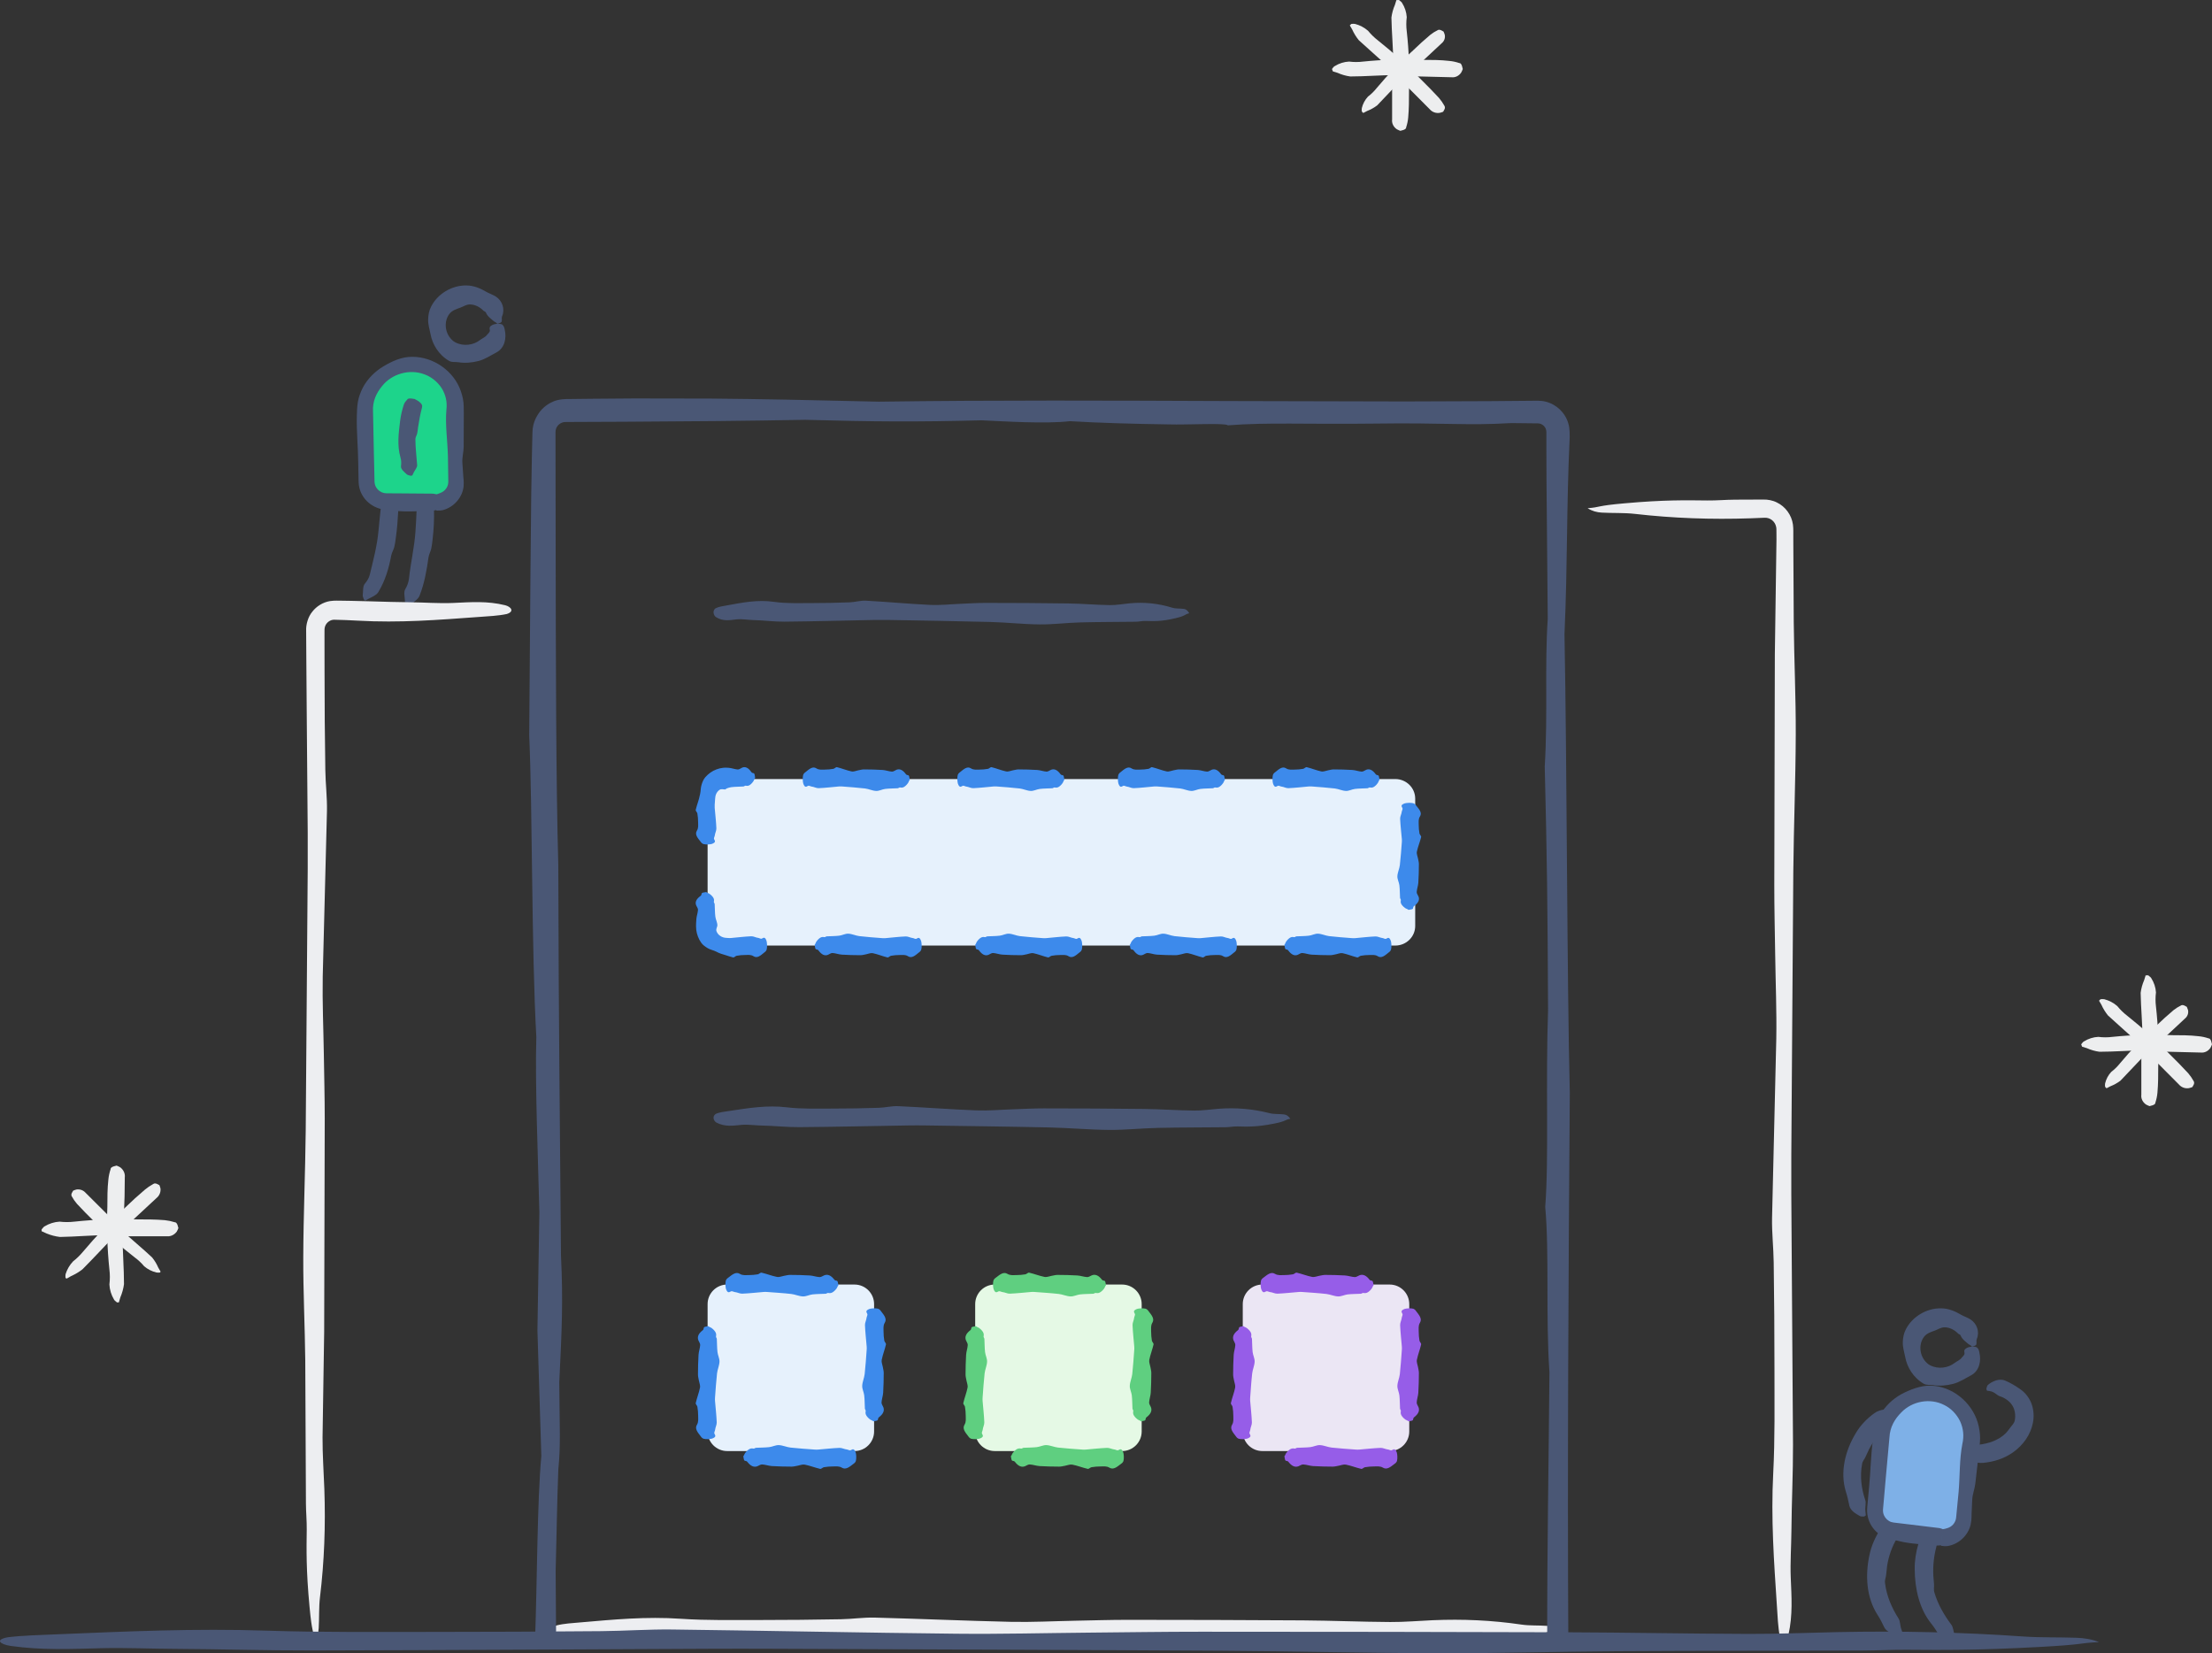 <svg xmlns="http://www.w3.org/2000/svg" width="372" height="278" viewBox="0 0 372 278">
  <rect x="0" y="0" width="372" height="278" fill="#333333" stroke="none"/>
  <g fill="none" fill-rule="evenodd">
    <path fill="#1DD48B" d="M73.667,84 L65.333,84 C63.493,84 62,82.528 62,80.714 L62,68.393 C62,64.31 65.358,61 69.5,61 C73.642,61 77,64.31 77,68.393 L77,80.714 C77,82.528 75.507,84 73.667,84"/>
    <path fill="#4A5775" d="M73.387 85.855L73.387 83.118C73.651 83.073 73.859 82.963 74.065 82.887 74.875 82.584 75.436 81.817 75.391 80.909L75.332 76.759C75.268 74.14 74.856 71.51 75.072 68.904 75.237 67.572 74.953 66.372 74.274 65.265 73.577 64.203 72.524 63.335 71.294 62.918 68.833 62.016 65.885 62.867 64.266 64.909 63.292 66.09 62.623 67.485 62.735 69.24L62.871 75.983 62.95 79.355 62.985 81.025C63.007 81.366 63.094 81.697 63.277 81.981 63.567 82.454 64.06 82.8 64.601 82.91 64.74 82.937 64.868 82.948 65.025 82.953L65.731 82.955 67.144 82.963 72.794 83.007C72.975 83.007 73.156 83.073 73.387 83.118L73.387 85.775C73.071 85.821 72.752 85.908 72.434 85.91 70.383 85.923 68.318 86.131 66.286 85.867L65.07 85.737C64.547 85.706 63.934 85.592 63.414 85.382 62.35 84.967 61.451 84.199 60.906 83.223 60.635 82.737 60.448 82.201 60.365 81.651 60.281 81.038 60.308 80.667 60.291 80.276L60.247 77.89C60.22 75.225 59.942 72.558 60.011 69.894L60.051 68.826C60.073 68.475 60.113 67.989 60.185 67.585 60.333 66.738 60.638 65.929 61.02 65.177 61.823 63.679 63.039 62.476 64.44 61.627 65.887 60.759 67.543 59.981 69.339 60 72.928 59.992 76.338 62.41 77.492 65.749 77.785 66.575 77.969 67.445 77.984 68.319 78.015 69.159 77.991 69.843 77.994 70.613L77.978 75.113C77.974 75.999 77.704 76.888 77.756 77.768L77.887 79.693C77.909 80.372 78.051 80.855 77.959 81.85 77.75 83.634 76.355 85.289 74.454 85.785 74.185 85.852 73.9 85.867 73.387 85.855M82.952 54.576C83.232 54.468 84.041 54.341 84.468 54.576 84.776 54.836 84.833 55.179 84.881 55.442 85.203 56.792 84.915 58.49 83.496 59.257 82.471 59.785 81.576 60.415 80.477 60.702 79.368 60.985 78.206 61.095 77.044 60.906 76.569 60.834 75.983 60.952 75.539 60.692 73.756 59.662 72.707 57.883 72.395 56.152 72.241 55.349 71.97 54.543 72.003 53.684 72.022 52.972 72.155 52.237 72.488 51.581 73.563 49.425 75.986 47.949 78.46 48.001 79.692 48.008 80.846 48.513 81.826 49.096 82.311 49.371 82.889 49.548 83.401 49.875 84.462 50.574 84.956 51.95 84.449 53.151 84.308 53.48 84.459 53.766 84.365 54.07 84.324 54.203 84.123 54.339 83.626 54.443 83.42 54.154 83.227 54.228 82.705 53.731 81.965 53.133 81.869 52.878 81.699 52.526 81.622 52.385 81.404 52.347 81.3 52.24 80.71 51.634 79.903 51.207 79.054 51.195 78.417 51.172 77.894 51.57 77.409 51.736 76.816 51.956 76.027 52.175 75.57 52.794 74.63 54.024 74.774 55.996 76.027 57.168 76.192 57.338 76.389 57.479 76.602 57.584 77.963 58.281 79.642 58.033 80.717 57.181 81.089 56.9 81.622 56.705 81.931 56.277 82.087 56.072 82.388 55.866 82.381 55.577 82.342 55.174 82.181 54.925 82.952 54.576"/>
    <path fill="#4A5775" d="M61.194 100.806C61.128 100.575 60.987 100.288 61.001 100.137 61.095 99.379 60.976 98.554 61.385 98.117 61.761 97.667 62.073 97.154 62.207 96.563 62.793 94.103 63.428 91.78 63.658 89.182L63.998 85.738C64.045 85.312 64.222 84.884 64.405 84.457 64.476 84.292 64.554 84.118 65.508 84 65.757 84.087 66.03 84.157 66.165 84.232 66.928 84.67 67.022 85.111 66.997 85.557 66.907 87.215 66.793 88.898 66.547 90.595 66.487 91.074 66.414 91.561 66.296 92.033 66.158 92.507 65.886 92.943 65.792 93.418 65.408 95.529 64.766 97.698 63.609 99.589 63.269 100.106 62.59 100.363 62.037 100.659L61.418 101 61.194 100.806zM68.403 101.841C68.306 101.617 68.124 101.347 68.114 101.189 68.082 100.4 67.844 99.579 68.168 99.048 68.486 98.522 68.701 97.93 68.78 97.293 69.067 94.603 69.683 92.064 69.868 89.406 69.939 88.245 70.018 87.088 70.056 85.927 70.068 85.503 70.21 85.066 70.334 84.623 70.383 84.45 70.44 84.271 71.357 84 71.61 84.049 71.885 84.081 72.026 84.141 72.825 84.49 72.975 84.979 72.983 85.461 73.041 87.269 72.949 89.053 72.739 90.814 72.676 91.311 72.628 91.81 72.517 92.298 72.39 92.784 72.141 93.238 72.063 93.727 71.76 95.89 71.379 98.091 70.555 100.178 70.32 100.763 69.684 101.131 69.203 101.542L68.652 102 68.403 101.841zM69.033 80C68.829 79.93 68.528 79.869 68.435 79.783 67.972 79.348 67.368 78.892 67.436 78.387 67.501 77.896 67.496 77.414 67.35 76.931 66.758 74.872 67.043 72.794 67.294 70.739 67.41 69.829 67.624 68.93 67.911 68.042 68.019 67.716 68.259 67.423 68.524 67.14 68.625 67.033 68.735 66.915 69.707 67.087 69.941 67.215 70.202 67.335 70.324 67.424 71.02 67.922 71.046 68.221 70.971 68.518 70.683 69.611 70.469 70.752 70.301 71.903 70.257 72.231 70.238 72.56 70.16 72.883 70.089 73.208 69.856 73.521 69.86 73.853 69.864 75.321 70.052 76.783 70.155 78.212 70.183 78.613 69.767 79.041 69.567 79.47L69.333 79.961 69.033 80z"/>
    <path fill="#EDEEF1" d="M93.857 274.769C93.035 274.507 92.53 273.732 93.641 273.309 94.836 273.006 96.317 272.925 97.436 272.827 103.246 272.326 108.625 271.802 114.502 272.202 118.891 272.503 123.348 272.404 127.776 272.411 132.322 272.417 136.872 272.361 141.416 272.282 143.319 272.249 145.221 271.956 147.11 272.006 154.74 272.204 162.362 272.546 169.994 272.717 173.563 272.796 177.144 272.601 180.721 272.533 183.711 272.477 186.7 272.379 189.69 272.381 199.502 272.389 209.316 272.404 219.129 272.474 224.02 272.51 228.904 272.718 233.794 272.748 236.173 272.765 238.554 272.548 240.935 272.445 245.972 272.226 250.95 272.455 255.889 273.181 257.275 273.385 258.752 273.29 260.178 273.396 260.814 273.443 261.423 273.641 262 274.125 260.275 274.296 260.912 274.532 257.176 274.946 252.094 275.529 249.287 275.455 246.522 275.414 245.329 275.397 244.14 275.541 242.948 275.549 236.364 275.59 229.78 275.577 223.197 275.66 218.426 275.721 213.654 276.02 208.887 275.999 203.037 275.974 197.193 275.658 191.343 275.584 179.267 275.43 167.191 275.354 155.115 275.248 153.439 275.233 151.762 275.232 150.087 275.248 139.448 275.347 128.808 275.486 118.168 275.534 114.473 275.552 110.777 275.303 107.079 275.265 105.178 275.245 103.075 275.051 101.174 275.152 98.647 275.288 96.382 275.513 93.857 274.769M300.773 274.872C300.512 275.953 299.738 276.619 299.315 275.156 299.012 273.584 298.931 271.637 298.835 270.163 298.334 262.519 297.81 255.438 298.211 247.705 298.51 241.929 298.413 236.066 298.419 230.24 298.426 224.255 298.368 218.271 298.289 212.288 298.258 209.787 297.965 207.282 298.013 204.796 298.251 194.756 298.487 184.724 298.725 174.684 298.804 169.989 298.607 165.275 298.54 160.568 298.484 156.635 298.386 152.701 298.39 148.768L298.482 110.027 298.756 90.728 298.751 89.556 298.744 88.968C298.731 88.814 298.73 88.716 298.7 88.592 298.604 88.124 298.337 87.698 297.962 87.426 297.589 87.15 297.142 87.032 296.706 87.062L294.386 87.155C287.838 87.378 281.366 87.147 274.943 86.412 273.142 86.205 271.22 86.302 269.368 86.197 268.543 86.148 267.749 85.946 267 85.457 269.244 85.286 268.413 85.048 273.273 84.63 279.877 84.04 283.529 84.116 287.123 84.157 288.671 84.176 290.218 84.029 291.769 84.02L294.979 84.007 296.584 84.002C297.254 83.98 298.134 84.137 298.82 84.491 300.253 85.171 301.302 86.604 301.525 88.199 301.631 89.111 301.565 89.467 301.586 90.055L301.591 91.68 301.662 104.674C301.721 110.954 302.022 117.231 301.999 123.505 301.974 131.201 301.66 138.893 301.586 146.591L301.25 194.262 301.25 200.879 301.537 242.882C301.553 247.745 301.306 252.609 301.268 257.474 301.246 259.973 301.055 262.741 301.155 265.243 301.289 268.57 301.514 271.55 300.773 274.872"/>
    <path fill="#EDEEEF" d="M11.025,214.903 C10.992,214.694 10.992,214.48 11.025,214.271 C11.27,213.471 11.697,212.733 12.276,212.116 C12.89,211.633 13.449,211.091 13.944,210.496 C16.141,207.878 18.509,205.399 21.033,203.076 C22.1,202.039 23.201,201.034 24.369,200.046 C24.797,199.688 25.261,199.373 25.753,199.106 C25.937,198.993 26.137,198.879 26.804,199.284 C26.881,199.463 26.942,199.647 26.987,199.835 C27.061,200.449 26.811,201.06 26.32,201.455 L21.783,205.668 C21.366,206.073 20.949,206.478 20.516,206.851 C20.082,207.223 19.548,207.515 19.148,207.936 C17.38,209.767 15.662,211.646 13.861,213.445 C13.278,213.898 12.64,214.279 11.959,214.579 L11.225,215 L11.025,214.903 Z"/>
    <path fill="#EDEEEF" d="M26.933,213.976 C26.728,214.008 26.52,214.008 26.316,213.976 C25.547,213.795 24.838,213.435 24.248,212.929 C23.782,212.374 23.25,211.875 22.663,211.444 C20.216,209.558 17.908,207.509 15.758,205.311 C14.79,204.376 13.856,203.407 12.939,202.423 C12.61,202.046 12.325,201.636 12.088,201.197 C11.988,201.036 11.888,200.842 12.305,200.214 C12.482,200.135 12.667,200.069 12.855,200.021 C13.431,199.93 14.011,200.139 14.39,200.568 L18.326,204.489 C18.693,204.861 19.077,205.215 19.427,205.603 C19.778,205.989 20.044,206.457 20.428,206.814 C22.096,208.427 23.914,209.861 25.582,211.444 C26.006,211.965 26.353,212.54 26.616,213.153 L27,213.814 L26.933,213.976 Z"/>
    <path fill="#EDEEEF" d="M7,206.73 C7.164,206.56 7.328,206.296 7.491,206.219 C8.273,205.745 9.133,205.474 10.014,205.425 C10.842,205.521 11.675,205.521 12.504,205.425 C16.017,205.049 19.545,204.924 23.071,205.044 C24.627,205.044 26.167,205.044 27.723,205.176 C28.277,205.233 28.825,205.347 29.361,205.517 C29.574,205.517 29.82,205.65 30,206.503 C29.923,206.713 29.83,206.918 29.722,207.109 C29.31,207.649 28.704,207.937 28.083,207.886 L21.678,207.886 L19.86,207.886 C19.254,207.886 18.664,207.678 18.058,207.697 C15.404,207.697 12.75,207.962 10.08,208 C9.315,207.909 8.561,207.712 7.835,207.413 L7,207.034 L7,206.73 Z"/>
    <path fill="#EDEEEF" d="M19.664 219C19.492 218.83 19.224 218.679 19.166 218.508 18.702 217.728 18.44 216.863 18.399 215.981 18.501 215.151 18.501 214.317 18.399 213.487 18.035 209.987 17.92 206.469 18.054 202.954 18.054 201.411 18.054 199.867 18.227 198.325 18.284 197.75 18.407 197.182 18.591 196.629 18.591 196.409 18.725 196.187 19.607 196 19.822 196.08 20.025 196.176 20.22 196.288 20.778 196.706 21.066 197.342 20.987 197.985 20.987 200.11 20.937 202.242 20.834 204.379L20.834 206.177C20.834 206.771 20.604 207.381 20.623 207.975 20.623 210.623 20.853 213.267 20.853 215.93 20.753 216.692 20.546 217.436 20.24 218.152L19.99 219 19.664 219zM353.253 168.025C353.465 167.992 353.681 167.992 353.894 168.025 354.702 168.236 355.447 168.63 356.069 169.173 356.565 169.782 357.13 170.332 357.756 170.814 360.314 172.844 362.731 175.036 364.991 177.378 366.02 178.379 367.015 179.413 367.993 180.463 368.342 180.868 368.647 181.31 368.904 181.776 369.005 181.956 369.123 182.153 368.701 182.793 368.516 182.869 368.325 182.93 368.128 182.974 367.494 183.082 366.851 182.849 366.442 182.367L362.259 178.166C361.871 177.772 361.449 177.395 361.078 176.968 360.707 176.541 360.421 176.065 359.999 175.688 358.178 174.047 356.307 172.406 354.518 170.765 354.068 170.212 353.695 169.607 353.405 168.96L353 168.271 353.253 168.025z"/>
    <path fill="#EDEEEF" d="M354.024,182.757 C353.992,182.565 353.992,182.367 354.024,182.174 C354.193,181.459 354.547,180.797 355.052,180.248 C355.609,179.824 356.106,179.335 356.536,178.791 C358.414,176.541 360.458,174.426 362.656,172.462 C363.584,171.556 364.545,170.698 365.539,169.856 C365.919,169.553 366.332,169.293 366.772,169.079 C366.939,168.982 367.126,168.901 367.765,169.306 C367.847,169.479 367.915,169.657 367.969,169.84 C368.082,170.376 367.883,170.929 367.445,171.28 L363.535,174.923 C363.162,175.263 362.808,175.619 362.42,175.942 C361.999,176.229 361.594,176.538 361.208,176.865 C359.657,178.484 358.172,180.102 356.604,181.721 C356.091,182.108 355.523,182.424 354.918,182.66 L354.262,183 L354.024,182.757 Z"/>
    <path fill="#EDEEEF" d="M361.269,164 C361.44,164.164 361.705,164.311 361.783,164.475 C362.253,165.215 362.524,166.038 362.577,166.881 C362.478,167.67 362.478,168.465 362.577,169.254 C362.95,172.6 363.075,175.963 362.957,179.321 C362.957,180.795 362.957,182.284 362.823,183.757 C362.774,184.312 362.658,184.861 362.484,185.394 C362.484,185.607 362.349,185.82 361.497,186 C361.286,185.923 361.082,185.83 360.89,185.722 C360.328,185.326 360.036,184.708 360.116,184.085 L360.116,177.979 L360.116,176.26 C360.116,175.688 360.322,175.115 360.303,174.542 C360.303,172.004 360.04,169.484 360,166.946 C360.093,166.218 360.29,165.504 360.589,164.818 L360.836,164.016 L361.269,164 Z"/>
    <path fill="#EDEEEF" d="M350 175.606C350.153 175.435 350.307 175.17 350.475 175.113 351.214 174.654 352.037 174.394 352.881 174.354 353.669 174.455 354.466 174.455 355.256 174.354 358.59 174.013 361.942 173.918 365.29 174.07 366.764 174.07 368.239 174.07 369.712 174.241 370.288 174.292 370.856 174.413 371.407 174.601 371.61 174.601 371.831 174.734 372 175.606 371.927 175.816 371.836 176.019 371.729 176.213 371.347 176.765 370.739 177.059 370.119 176.99L364.034 176.839 362.339 176.839C361.797 176.839 361.203 176.611 360.644 176.63 358.119 176.63 355.559 176.858 353.069 176.858 352.342 176.759 351.629 176.554 350.951 176.251L350.153 176.004 350 175.606zM227.253 4.025C227.465 3.992 227.681 3.992 227.894 4.025 228.702 4.236 229.447 4.63 230.069 5.173 230.565 5.782 231.13 6.332 231.756 6.814 234.314 8.844 236.731 11.036 238.991 13.378 240.02 14.379 241.015 15.413 241.993 16.463 242.342 16.868 242.647 17.31 242.904 17.776 243.005 17.956 243.123 18.153 242.701 18.793 242.516 18.869 242.325 18.93 242.128 18.974 241.494 19.082 240.851 18.849 240.442 18.367L236.259 14.166C235.871 13.772 235.449 13.395 235.078 12.968 234.707 12.541 234.421 12.065 233.999 11.688 232.178 10.047 230.307 8.406 228.518 6.765 228.068 6.212 227.695 5.607 227.405 4.96L227 4.271 227.253 4.025z"/>
    <path fill="#EDEEEF" d="M229.024,18.757 C228.992,18.565 228.992,18.367 229.024,18.174 C229.193,17.459 229.547,16.797 230.052,16.248 C230.609,15.824 231.106,15.335 231.536,14.791 C233.414,12.541 235.458,10.426 237.656,8.462 C238.584,7.556 239.545,6.698 240.539,5.856 C240.919,5.553 241.332,5.293 241.772,5.079 C241.939,4.982 242.126,4.901 242.765,5.306 C242.847,5.479 242.915,5.657 242.969,5.84 C243.082,6.376 242.883,6.929 242.445,7.28 L238.535,10.923 C238.162,11.263 237.808,11.619 237.42,11.942 C236.999,12.229 236.594,12.538 236.208,12.865 C234.657,14.484 233.172,16.102 231.604,17.721 C231.091,18.108 230.523,18.424 229.918,18.66 L229.262,19 L229.024,18.757 Z"/>
    <path fill="#EDEEEF" d="M235.269,0 C235.44,0.164 235.705,0.311 235.783,0.475 C236.253,1.215 236.524,2.038 236.577,2.881 C236.478,3.67 236.478,4.465 236.577,5.254 C236.95,8.6 237.075,11.963 236.957,15.321 C236.957,16.795 236.957,18.284 236.823,19.757 C236.774,20.312 236.658,20.861 236.484,21.394 C236.484,21.607 236.349,21.82 235.497,22 C235.286,21.923 235.082,21.83 234.89,21.722 C234.328,21.326 234.036,20.708 234.116,20.085 L234.116,13.979 L234.116,12.26 C234.116,11.688 234.322,11.115 234.303,10.542 C234.303,8.004 234.04,5.484 234,2.946 C234.093,2.218 234.29,1.504 234.589,0.818 L234.836,0.016 L235.269,0 Z"/>
    <path fill="#EDEEEF" d="M224,11.606 C224.153,11.435 224.307,11.17 224.475,11.113 C225.214,10.654 226.037,10.394 226.881,10.354 C227.669,10.455 228.466,10.455 229.256,10.354 C232.59,10.013 235.942,9.918 239.29,10.07 C240.764,10.07 242.239,10.07 243.712,10.241 C244.288,10.292 244.856,10.413 245.407,10.601 C245.61,10.601 245.831,10.734 246,11.606 C245.927,11.816 245.836,12.019 245.729,12.213 C245.347,12.765 244.739,13.059 244.119,12.99 L238.034,12.839 L236.339,12.839 C235.797,12.839 235.203,12.611 234.644,12.63 C232.119,12.63 229.559,12.858 227.069,12.858 C226.342,12.759 225.629,12.554 224.951,12.251 L224.153,12.004 L224,11.606 Z"/>
    <path fill="#EDEEF1" d="M84.97,101.776 C85.957,102.04 86.566,102.822 85.229,103.247 C83.793,103.556 82.013,103.636 80.666,103.734 C73.681,104.24 67.212,104.768 60.145,104.363 C58.851,104.291 57.44,104.233 56.232,104.21 C55.561,104.186 54.887,104.665 54.666,105.334 C54.615,105.499 54.574,105.671 54.576,105.851 L54.571,106.828 L54.574,108.849 L54.58,112.889 C54.574,118.414 54.632,123.943 54.711,129.466 C54.744,131.776 55.034,134.089 54.986,136.384 L54.275,164.193 C54.198,168.529 54.392,172.883 54.46,177.228 C54.514,180.86 54.614,184.494 54.612,188.127 L54.518,223.904 L54.244,241.724 C54.229,244.614 54.444,247.508 54.547,250.401 C54.765,256.522 54.539,262.571 53.813,268.575 C53.608,270.256 53.703,272.056 53.599,273.787 C53.552,274.557 53.353,275.298 52.869,276 C52.701,273.902 52.463,274.679 52.051,270.136 C51.468,263.962 51.544,260.55 51.585,257.191 C51.602,255.742 51.458,254.296 51.45,252.848 L51.338,228.847 C51.278,223.048 50.98,217.251 51.001,211.456 C51.026,204.348 51.339,197.245 51.414,190.137 L51.75,146.112 L51.75,140.002 L51.589,120.609 L51.516,110.911 L51.486,106.063 C51.437,105.052 51.793,103.726 52.533,102.844 C53.255,101.92 54.326,101.274 55.483,101.076 C56.401,100.948 56.822,101.024 57.404,101.009 L59.071,101.034 L62.403,101.118 C64.626,101.184 66.848,101.256 69.071,101.276 C71.355,101.296 73.885,101.491 76.171,101.39 C79.209,101.253 81.933,101.026 84.97,101.776"/>
    <path fill="#4A5775" d="M1.79,276.769 C0.075,276.507 -0.983,275.732 1.34,275.309 C3.834,275.006 6.926,274.925 9.266,274.827 C21.4,274.326 32.638,273.802 44.914,274.202 C54.081,274.503 63.389,274.404 72.636,274.411 C82.135,274.417 91.636,274.361 101.132,274.282 C105.102,274.249 109.077,273.956 113.023,274.006 C128.962,274.204 144.882,274.546 160.822,274.717 C168.275,274.796 175.759,274.601 183.229,274.533 C189.472,274.477 195.717,274.379 201.961,274.381 C222.458,274.389 242.958,274.404 263.455,274.474 C273.667,274.51 283.875,274.718 294.087,274.748 C299.054,274.765 304.028,274.548 309,274.445 C319.52,274.226 329.919,274.455 340.238,275.181 C343.131,275.385 346.219,275.29 349.197,275.396 C350.522,275.443 351.794,275.641 353,276.125 C349.396,276.296 350.733,276.532 342.924,276.946 C332.31,277.529 326.445,277.455 320.67,277.414 C318.182,277.397 315.696,277.541 313.206,277.549 C299.454,277.59 285.701,277.577 271.952,277.66 C261.984,277.721 252.02,278.02 242.061,277.999 C229.843,277.974 217.634,277.658 205.414,277.584 C180.194,277.43 154.968,277.354 129.743,277.248 C126.243,277.233 122.742,277.232 119.242,277.248 C97.018,277.347 74.794,277.486 52.57,277.534 C44.851,277.552 37.131,277.303 29.407,277.265 C25.439,277.245 21.044,277.051 17.074,277.152 C11.796,277.288 7.065,277.513 1.79,276.769"/>
    <path fill="#4A5775" d="M93.527 276C93.5 272.16 93.473 268.236 93.445 264.246 93.654 256.467 93.669 252.92 93.899 247.056 94.316 242.961 94.102 239.947 94.057 232.43 94.493 223.506 94.71 218.754 94.343 211.175 94.143 184.709 93.962 174.869 93.891 145.455 93.505 131.725 93.472 111.475 93.445 89.997 93.438 84.626 93.43 79.179 93.422 73.741L93.42 72.72C93.427 72.479 93.433 72.354 93.487 72.177 93.58 71.85 93.779 71.55 94.049 71.332 94.321 71.119 94.646 70.984 94.994 70.964L96.926 70.95C99.635 70.94 102.334 70.929 105.008 70.917 115.711 70.865 126.059 70.77 135.388 70.592 146.983 70.914 154.164 70.959 165.074 70.677 169.056 70.855 175.791 71.297 179.939 70.824 184.681 71.104 190.272 71.275 196.558 71.364 199.491 71.462 206.174 71.084 206.488 71.52 213.324 70.995 219.528 71.37 231.121 71.229 242.916 71.057 246.615 71.595 254.159 71.142 255.399 71.155 256.687 71.17 258.027 71.185L258.532 71.189C258.707 71.194 258.712 71.195 258.807 71.207 258.958 71.22 259.098 71.275 259.235 71.337 259.51 71.459 259.74 71.697 259.895 71.965 259.965 72.105 260.014 72.254 260.039 72.41 260.057 72.487 260.054 72.569 260.062 72.65L260.062 73.212 260.062 75.516C260.066 77.081 260.071 78.706 260.076 80.398 260.136 87.162 260.207 94.966 260.291 104.078 259.757 111.89 260.324 119.949 259.784 128.893 260.172 144.49 260.264 152.162 260.342 169.9 259.919 182.016 260.499 194.917 259.865 202.949 260.574 210.693 259.925 221.297 260.574 230.736 260.456 245.763 260.176 260.297 260.199 276L263.751 276C263.585 247.464 263.771 213.52 264 183.784 263.511 164.144 263.533 128.96 263.106 106.643 263.655 94.312 263.411 85.663 263.982 73.494L263.967 72.61C263.948 72.15 263.897 71.685 263.761 71.239 263.514 70.34 263.009 69.525 262.351 68.878 261.686 68.24 260.855 67.762 259.949 67.543 259.507 67.423 259.016 67.383 258.592 67.382L257.713 67.392C255.365 67.412 253.002 67.433 250.626 67.453 245.874 67.472 241.069 67.488 236.223 67.507 226.532 67.483 216.684 67.46 206.79 67.438 187.004 67.358 167.036 67.273 147.794 67.542 136.216 67.268 127.821 67.092 119.503 67.022 115.343 67.015 111.204 67.008 106.695 67 104.439 67.018 102.093 67.035 99.605 67.055 98.361 67.068 97.083 67.083 95.761 67.098 95.306 67.087 93.914 67.083 92.919 67.573 91.885 68.033 90.979 68.81 90.393 69.814 89.968 70.487 89.684 71.27 89.586 72.082L89.546 72.675 89.536 73.047 89.517 73.794C89.494 74.794 89.471 75.811 89.446 76.839 89.41 78.901 89.374 81.016 89.337 83.176 89.294 87.495 89.25 91.985 89.207 96.536 89.137 105.636 89.067 114.977 89 123.673 89.569 136.592 89.37 159.486 90.196 174.374 89.966 182.313 90.485 194.662 90.709 203.874 90.582 211.565 90.545 213.802 90.382 223.722 90.6 230.751 90.817 237.767 91.037 244.821 90.333 252.505 90.347 265.733 89.974 276L93.527 276zM319.778 274.913C319.536 274.946 319.217 275.04 319.052 274.981 318.218 274.715 317.262 274.393 316.887 273.647 316.55 272.912 316.187 272.219 315.747 271.537 313.861 268.608 313.672 264.899 314.378 261.548 314.676 260.053 315.3 258.622 316.107 257.326 316.401 256.844 316.848 256.458 317.329 256.126 317.505 255.996 317.707 255.851 318.608 256.338 318.766 256.576 318.963 256.809 319.033 256.963 319.452 257.826 319.275 258.201 319.064 258.599 318.198 260.013 317.628 261.63 317.364 263.311 317.288 263.784 317.285 264.267 317.206 264.746 317.176 265.224 316.925 265.719 317.014 266.207 317.273 268.366 318.149 270.371 319.26 272.115 319.593 272.585 319.521 273.352 319.755 273.967L320 274.693 319.778 274.913zM328.8 275.872C328.573 275.92 328.278 276.035 328.121 275.989 327.332 275.787 326.424 275.569 326.03 274.897 325.665 274.234 325.27 273.613 324.793 273.025 322.75 270.5 322.031 267.119 322.002 263.884 321.975 262.445 322.215 261.006 322.614 259.63 322.758 259.121 323.057 258.66 323.395 258.234 323.518 258.069 323.658 257.886 324.617 258.09 324.829 258.27 325.071 258.431 325.178 258.552 325.798 259.242 325.748 259.65 325.651 260.078 325.225 261.64 325.057 263.293 325.134 264.942 325.153 265.408 325.234 265.871 325.247 266.34 325.297 266.801 325.154 267.317 325.31 267.766 325.894 269.782 326.956 271.582 328.151 273.185 328.499 273.618 328.491 274.367 328.737 274.953L329 275.645 328.8 275.872z"/>
    <path fill="#7EB0E7" d="M325.994,258.979 L317.896,258.041 C316.109,257.834 314.821,256.166 315.02,254.314 L316.379,241.746 C316.829,237.581 320.458,234.582 324.481,235.048 C328.506,235.513 331.404,239.269 330.954,243.432 L329.595,256.002 C329.394,257.854 327.783,259.186 325.994,258.979"/>
    <path fill="#4A5775" d="M326.435,259.933 C326.544,258.931 326.638,258.09 326.745,257.136 C327.01,257.117 327.23,257.027 327.442,256.975 C328.278,256.754 328.92,256.035 328.978,255.101 L329.388,250.854 C329.619,248.168 329.508,245.432 330.017,242.794 C330.327,241.449 330.184,240.189 329.635,238.984 C329.064,237.819 328.119,236.812 326.947,236.248 C324.608,235.047 321.594,235.588 319.758,237.494 C318.66,238.592 317.837,239.942 317.752,241.749 L317.125,248.658 L316.824,252.114 L316.67,253.824 C316.653,254.175 316.703,254.525 316.852,254.835 C317.085,255.35 317.534,255.761 318.058,255.935 C318.195,255.976 318.32,256.003 318.474,256.023 L319.174,256.107 L320.574,256.274 L326.17,256.954 C326.347,256.976 326.519,257.063 326.745,257.136 C326.643,258.051 326.549,258.894 326.444,259.848 C326.123,259.862 325.798,259.915 325.484,259.882 C323.449,259.664 321.38,259.643 319.395,259.145 L318.205,258.877 C317.691,258.784 317.096,258.601 316.603,258.328 C315.595,257.783 314.792,256.897 314.361,255.839 C314.145,255.31 314.023,254.742 314.002,254.172 C313.988,253.533 314.059,253.156 314.084,252.758 L314.309,250.313 C314.583,247.585 314.61,244.828 314.976,242.112 L315.137,241.025 C315.199,240.668 315.294,240.176 315.411,239.769 C315.652,238.92 316.046,238.13 316.509,237.404 C317.474,235.961 318.813,234.869 320.298,234.159 C321.833,233.431 323.56,232.824 325.339,233.046 C328.896,233.442 332.003,236.297 332.768,239.839 C332.966,240.715 333.051,241.626 332.969,242.521 C332.902,243.384 332.804,244.081 332.72,244.869 L332.197,249.467 C332.093,250.371 331.723,251.249 331.677,252.156 L331.588,254.138 C331.535,254.835 331.622,255.345 331.416,256.352 C331.008,258.153 329.44,259.686 327.5,259.979 C327.228,260.018 326.942,260.003 326.435,259.933"/>
    <path fill="#4A5775" d="M334.046 233.575C334.104 233.349 334.16 233.016 334.308 232.887 335.014 232.278 336.222 231.722 337.202 232.152 338.135 232.544 338.953 233.034 339.766 233.61 340.636 234.198 341.339 235.146 341.688 236.154 342.031 237.164 342.085 238.247 341.881 239.253 341.494 241.268 340.212 243.054 338.499 244.243 337.012 245.297 335.24 245.823 333.524 245.984 332.889 246.046 332.243 245.917 331.631 245.743 331.4 245.681 331.138 245.591 331 244.595 331.114 244.335 331.197 244.049 331.288 243.908 331.793 243.105 332.227 242.977 332.706 242.934 334.462 242.769 336.159 242.133 337.269 241.044 337.581 240.737 337.835 240.378 338.097 240.024 338.359 239.675 338.735 239.327 338.82 238.888 339.023 237.935 338.84 236.955 338.378 236.271 337.922 235.577 337.125 235.03 336.311 234.782 335.879 234.654 335.484 234.126 334.88 233.974 334.659 233.911 334.425 233.877 334.174 233.857L334.046 233.575zM330.952 226.576C331.232 226.468 332.041 226.34 332.468 226.576 332.776 226.834 332.834 227.178 332.881 227.441 333.203 228.792 332.915 230.488 331.496 231.257 330.471 231.785 329.574 232.415 328.477 232.701 327.368 232.985 326.206 233.095 325.044 232.906 324.569 232.832 323.983 232.952 323.539 232.691 321.756 231.662 320.705 229.883 320.397 228.151 320.243 227.349 319.97 226.542 320.003 225.682 320.022 224.972 320.154 224.236 320.488 223.581 321.561 221.423 323.986 219.947 326.461 220.001 327.692 220.006 328.846 220.511 329.826 221.094 330.311 221.371 330.889 221.547 331.401 221.875 332.462 222.572 332.956 223.948 332.449 225.151 332.308 225.478 332.459 225.766 332.365 226.068 332.324 226.201 332.123 226.34 331.628 226.443 331.42 226.152 331.227 226.226 330.705 225.73 329.965 225.131 329.869 224.878 329.699 224.527 329.622 224.385 329.406 224.347 329.298 224.239 328.71 223.634 327.903 223.205 327.054 223.193 326.417 223.172 325.896 223.57 325.411 223.734 324.816 223.955 324.027 224.173 323.57 224.794 322.63 226.024 322.774 227.995 324.029 229.168 324.192 229.338 324.389 229.479 324.602 229.582 325.963 230.279 327.642 230.031 328.717 229.181 329.089 228.899 329.624 228.705 329.931 228.276 330.085 228.07 330.388 227.865 330.381 227.576 330.342 227.173 330.181 226.925 330.952 226.576M313.523 254.999C313.284 254.99 312.956 255.028 312.809 254.941 312.056 254.53 311.197 254.009 311.009 253.191 310.857 252.396 310.682 251.635 310.435 250.862 309.392 247.534 310.332 243.879 312.113 240.959 312.89 239.646 313.986 238.521 315.222 237.633 315.673 237.299 316.232 237.123 316.801 237.021 317.013 236.976 317.253 236.927 317.861 237.765 317.908 238.055 317.99 238.353 317.996 238.522 318.039 239.499 317.757 239.749 317.428 240.022 316.166 240.932 315.115 242.196 314.354 243.639 314.137 244.046 313.987 244.488 313.769 244.9 313.6 245.329 313.208 245.705 313.154 246.184 312.764 248.259 313.05 250.366 313.679 252.225 313.881 252.726 313.619 253.444 313.71 254.074L313.782 254.821 313.523 254.999zM120.405 103.769C120.017 103.507 119.777 102.732 120.304 102.31 120.869 102.004 121.57 101.925 122.1 101.827 124.85 101.326 127.397 100.802 130.179 101.204 132.257 101.503 134.365 101.406 136.462 101.411 138.614 101.419 140.767 101.361 142.919 101.282 143.819 101.249 144.72 100.956 145.614 101.006 149.225 101.204 152.835 101.546 156.447 101.717 158.137 101.796 159.832 101.601 161.525 101.533 162.94 101.477 164.355 101.378 165.77 101.381 170.415 101.388 175.06 101.404 179.707 101.474 182.022 101.508 184.333 101.718 186.648 101.75 187.775 101.765 188.902 101.55 190.027 101.445 192.412 101.226 194.768 101.454 197.107 102.181 197.763 102.386 198.463 102.29 199.137 102.395 199.438 102.443 199.727 102.643 200 103.127 199.183 103.296 199.485 103.532 197.717 103.946 195.31 104.529 193.982 104.455 192.672 104.414 192.108 104.395 191.547 104.541 190.982 104.549 187.865 104.59 184.747 104.577 181.632 104.662 179.373 104.721 177.115 105.02 174.857 104.999 172.088 104.974 169.322 104.66 166.552 104.586 160.837 104.432 155.12 104.352 149.404 104.248 148.61 104.233 147.817 104.233 147.024 104.248 141.987 104.347 136.95 104.486 131.914 104.534 130.164 104.552 128.415 104.304 126.665 104.265 125.765 104.245 124.77 104.051 123.87 104.152 122.674 104.288 121.602 104.513 120.405 103.769M120.492 188.769C120.021 188.507 119.73 187.732 120.369 187.309 121.054 187.004 121.904 186.925 122.548 186.827 125.881 186.326 128.97 185.802 132.341 186.202 134.862 186.503 137.42 186.406 139.961 186.411 142.57 186.419 145.18 186.361 147.789 186.282 148.881 186.249 149.973 185.956 151.057 186.006 155.437 186.204 159.812 186.546 164.192 186.717 166.239 186.796 168.296 186.601 170.35 186.533 172.064 186.477 173.78 186.378 175.496 186.381 181.129 186.388 186.761 186.404 192.394 186.474 195.2 186.508 198.007 186.718 200.811 186.75 202.177 186.765 203.544 186.55 204.91 186.445 207.8 186.226 210.658 186.454 213.493 187.181 214.287 187.385 215.137 187.29 215.955 187.396 216.319 187.443 216.669 187.641 217 188.125 216.01 188.296 216.376 188.532 214.232 188.946 211.315 189.529 209.703 189.455 208.116 189.414 207.432 189.397 206.75 189.541 206.066 189.549 202.286 189.59 198.507 189.577 194.73 189.66 191.991 189.721 189.251 190.02 186.515 189.999 183.159 189.974 179.804 189.658 176.446 189.584 169.515 189.43 162.583 189.354 155.653 189.248 154.691 189.233 153.728 189.232 152.766 189.248 146.659 189.347 140.553 189.486 134.445 189.534 132.325 189.552 130.204 189.303 128.082 189.265 126.991 189.245 125.784 189.051 124.693 189.152 123.242 189.288 121.942 189.513 120.492 188.769"/>
    <path fill="#E6F1FC" d="M234.648,159 L122.352,159 C120.502,159 119,157.524 119,155.706 L119,134.294 C119,132.476 120.502,131 122.352,131 L234.648,131 C236.498,131 238,132.476 238,134.294 L238,155.706 C238,157.524 236.498,159 234.648,159"/>
    <path fill="#3D8AEB" d="M233.908 158.231C233.997 158.493 234.05 159.268 233.931 159.69 233.805 159.996 233.646 160.075 233.526 160.173 232.908 160.674 232.336 161.198 231.71 160.798 231.241 160.497 230.767 160.594 230.296 160.589 229.812 160.581 229.326 160.639 228.842 160.718 228.64 160.751 228.438 161.044 228.236 160.994 227.424 160.796 226.612 160.454 225.799 160.283 225.419 160.204 225.038 160.399 224.656 160.467 224.339 160.523 224.019 160.622 223.701 160.619 222.657 160.612 221.61 160.596 220.565 160.526 220.044 160.492 219.524 160.282 219.003 160.25 218.751 160.235 218.497 160.45 218.242 160.555 217.706 160.774 217.177 160.546 216.649 159.819 216.502 159.614 216.346 159.71 216.194 159.605 216.125 159.557 216.062 159.357 216 158.873 216.184 158.704 216.115 158.468 216.512 158.054 217.053 157.471 217.354 157.545 217.647 157.586 217.774 157.605 217.901 157.459 218.028 157.451 218.729 157.41 219.43 157.423 220.131 157.338 220.64 157.279 221.148 156.98 221.657 157.001 222.279 157.026 222.902 157.34 223.524 157.414 224.811 157.568 226.097 157.648 227.383 157.752 227.562 157.767 227.741 157.767 227.919 157.752 229.053 157.653 230.186 157.514 231.318 157.466 231.713 157.448 232.105 157.696 232.499 157.735 232.701 157.755 232.927 157.949 233.129 157.848 233.397 157.712 233.639 157.487 233.908 158.231M207.908 158.231C207.997 158.493 208.05 159.268 207.931 159.69 207.805 159.996 207.648 160.075 207.526 160.173 206.908 160.674 206.336 161.198 205.71 160.798 205.243 160.497 204.767 160.594 204.296 160.589 203.812 160.581 203.328 160.639 202.844 160.718 202.64 160.751 202.438 161.044 202.238 160.994 201.424 160.796 200.612 160.454 199.799 160.283 199.419 160.204 199.038 160.399 198.656 160.467 198.339 160.523 198.02 160.622 197.701 160.619 196.657 160.612 195.612 160.596 194.567 160.526 194.044 160.492 193.525 160.282 193.003 160.25 192.751 160.235 192.497 160.45 192.243 160.555 191.708 160.774 191.177 160.546 190.651 159.819 190.502 159.614 190.346 159.71 190.194 159.605 190.127 159.557 190.062 159.357 190 158.873 190.184 158.704 190.115 158.468 190.514 158.054 191.055 157.471 191.354 157.545 191.649 157.586 191.776 157.605 191.901 157.459 192.028 157.451 192.729 157.41 193.432 157.423 194.133 157.338 194.642 157.279 195.148 156.98 195.657 157.001 196.279 157.026 196.902 157.34 197.524 157.414 198.811 157.568 200.097 157.648 201.383 157.752 201.562 157.767 201.742 157.767 201.919 157.752 203.053 157.653 204.188 157.514 205.319 157.466 205.713 157.448 206.107 157.696 206.499 157.735 206.703 157.755 206.927 157.949 207.129 157.848 207.397 157.712 207.639 157.487 207.908 158.231M181.909 158.231C181.996 158.493 182.05 159.268 181.933 159.69 181.806 159.996 181.647 160.075 181.527 160.173 180.908 160.674 180.337 161.198 179.711 160.798 179.242 160.497 178.768 160.594 178.296 160.589 177.812 160.581 177.328 160.639 176.844 160.718 176.642 160.751 176.438 161.044 176.238 160.994 175.425 160.796 174.612 160.454 173.799 160.283 173.42 160.204 173.038 160.399 172.658 160.467 172.339 160.523 172.02 160.622 171.701 160.619 170.656 160.612 169.611 160.596 168.567 160.526 168.046 160.492 167.525 160.282 167.004 160.25 166.751 160.235 166.497 160.45 166.243 160.555 165.707 160.774 165.177 160.546 164.651 159.819 164.504 159.614 164.347 159.71 164.194 159.605 164.127 159.557 164.062 159.357 164 158.873 164.184 158.704 164.115 158.468 164.514 158.054 165.055 157.471 165.355 157.545 165.649 157.586 165.776 157.605 165.903 157.459 166.03 157.451 166.731 157.41 167.432 157.423 168.133 157.338 168.642 157.279 169.149 156.98 169.657 157.001 170.281 157.026 170.903 157.34 171.526 157.414 172.811 157.568 174.098 157.648 175.385 157.752 175.563 157.767 175.742 157.767 175.921 157.752 177.052 157.653 178.187 157.514 179.319 157.466 179.714 157.448 180.107 157.696 180.501 157.735 180.703 157.755 180.926 157.949 181.13 157.848 181.399 157.712 181.641 157.487 181.909 158.231M154.908 158.231C154.997 158.493 155.05 159.268 154.931 159.69 154.805 159.996 154.646 160.075 154.526 160.173 153.908 160.674 153.336 161.198 152.71 160.798 152.241 160.497 151.767 160.594 151.296 160.589 150.81 160.581 150.326 160.639 149.842 160.718 149.64 160.751 149.438 161.044 149.236 160.994 148.424 160.796 147.611 160.454 146.799 160.283 146.419 160.204 146.038 160.399 145.656 160.467 145.339 160.523 145.02 160.622 144.701 160.619 143.657 160.612 142.61 160.596 141.565 160.526 141.044 160.492 140.524 160.282 140.003 160.25 139.749 160.235 139.497 160.45 139.243 160.555 138.706 160.774 138.177 160.546 137.649 159.819 137.502 159.614 137.346 159.71 137.194 159.605 137.125 159.557 137.062 159.357 137 158.873 137.184 158.704 137.115 158.468 137.512 158.054 138.053 157.471 138.354 157.545 138.647 157.586 138.774 157.605 138.901 157.459 139.028 157.451 139.729 157.41 140.432 157.423 141.133 157.338 141.64 157.279 142.148 156.98 142.657 157.001 143.279 157.026 143.902 157.34 144.524 157.414 145.811 157.568 147.097 157.648 148.383 157.752 148.562 157.767 148.741 157.767 148.919 157.752 150.053 157.653 151.186 157.514 152.319 157.466 152.713 157.448 153.105 157.696 153.499 157.735 153.701 157.755 153.927 157.949 154.129 157.848 154.397 157.712 154.639 157.487 154.908 158.231M128.91 158.21C128.996 158.473 129.049 159.255 128.933 159.68 128.807 159.988 128.65 160.068 128.531 160.166 127.916 160.671 127.348 161.199 126.727 160.796 126.263 160.493 125.79 160.591 125.323 160.586 124.841 160.578 124.361 160.636 123.88 160.716 123.68 160.749 123.478 161.044 123.279 160.994 122.875 160.894 122.472 160.758 122.068 160.626 121.578 160.499 120.94 160.293 120.463 160.026 120 159.785 119.449 159.71 118.972 159.413 118.587 159.17 118.181 158.9 117.913 158.505 117.466 157.87 117.187 157.117 117.091 156.35 117.01 155.465 117.091 155.129 117.108 154.561 117.143 154.041 117.353 153.521 117.384 153.001 117.399 152.748 117.184 152.493 117.08 152.24 116.861 151.705 117.088 151.175 117.817 150.65 118.022 150.503 117.928 150.345 118.032 150.193 118.079 150.125 118.279 150.062 118.765 150 118.933 150.183 119.172 150.115 119.586 150.513 120.171 151.053 120.095 151.351 120.053 151.646 120.037 151.773 120.181 151.9 120.189 152.026 120.231 152.726 120.217 153.426 120.302 154.127 120.362 154.634 120.661 155.142 120.64 155.649 120.62 155.882 120.37 156.234 120.489 156.57 120.598 156.895 120.839 157.197 121.15 157.395 121.306 157.495 121.478 157.582 121.664 157.627 121.756 157.662 121.854 157.663 121.952 157.688L122.431 157.727C122.608 157.742 122.787 157.742 122.964 157.727 124.089 157.627 125.214 157.487 126.339 157.438 126.73 157.42 127.121 157.67 127.512 157.71 127.712 157.73 127.936 157.925 128.136 157.823 128.403 157.687 128.643 157.46 128.91 158.21M119.722 141.908C119.465 141.995 118.703 142.051 118.288 141.931 117.987 141.803 117.909 141.642 117.813 141.521 117.321 140.896 116.806 140.314 117.199 139.681 117.495 139.208 117.399 138.728 117.404 138.25 117.412 137.758 117.355 137.268 117.277 136.778 117.245 136.574 116.957 136.368 117.006 136.165 117.103 135.753 117.236 135.342 117.365 134.93 117.503 134.482 117.602 134.202 117.729 133.561 117.861 133.05 117.813 132.484 117.989 131.943 118.127 131.497 118.308 131.037 118.621 130.683 119.13 130.101 119.771 129.642 120.486 129.377 120.84 129.24 121.213 129.154 121.585 129.113 121.772 129.084 121.959 129.095 122.146 129.089L122.551 129.111C123.058 129.147 123.565 129.36 124.072 129.392 124.319 129.409 124.565 129.187 124.814 129.081 125.335 128.858 125.852 129.091 126.364 129.835 126.509 130.042 126.662 129.946 126.81 130.052 126.875 130.1 126.938 130.304 127 130.799 126.82 130.972 126.886 131.215 126.498 131.637 125.971 132.234 125.68 132.156 125.392 132.115 125.269 132.097 125.145 132.244 125.022 132.252 124.339 132.296 123.654 132.281 122.973 132.367 122.725 132.397 122.477 132.489 122.229 132.571 122.104 132.659 122.027 132.735 121.93 132.749 121.713 132.767 121.32 132.615 121.021 132.805 120.736 132.994 120.507 133.289 120.382 133.646 120.267 133.894 120.252 134.666 120.193 135.302 120.179 135.482 120.179 135.663 120.193 135.844 120.291 136.991 120.428 138.138 120.475 139.285 120.493 139.684 120.249 140.083 120.21 140.482 120.19 140.686 120 140.914 120.099 141.119 120.232 141.391 120.454 141.636 119.722 141.908M135.092 131.769C135.003 131.507 134.95 130.732 135.069 130.31 135.195 130.004 135.354 129.925 135.472 129.827 136.092 129.326 136.664 128.802 137.29 129.202 137.757 129.503 138.233 129.406 138.704 129.411 139.19 129.419 139.674 129.361 140.158 129.282 140.36 129.249 140.562 128.956 140.764 129.006 141.576 129.204 142.388 129.546 143.201 129.717 143.581 129.796 143.962 129.601 144.344 129.533 144.661 129.477 144.98 129.378 145.299 129.381 146.343 129.388 147.39 129.404 148.435 129.474 148.956 129.508 149.476 129.718 149.997 129.75 150.251 129.765 150.503 129.55 150.757 129.445 151.294 129.226 151.823 129.454 152.349 130.181 152.498 130.386 152.654 130.29 152.806 130.395 152.875 130.443 152.938 130.643 153 131.127 152.816 131.296 152.885 131.532 152.486 131.946 151.945 132.529 151.646 132.455 151.353 132.414 151.226 132.395 151.099 132.541 150.972 132.549 150.271 132.59 149.568 132.577 148.867 132.662 148.36 132.721 147.852 133.02 147.343 132.999 146.721 132.974 146.098 132.66 145.476 132.586 144.189 132.432 142.902 132.352 141.617 132.248 141.438 132.233 141.259 132.233 141.081 132.248 139.947 132.347 138.814 132.486 137.681 132.534 137.287 132.552 136.895 132.304 136.501 132.265 136.297 132.245 136.073 132.051 135.871 132.152 135.603 132.288 135.361 132.513 135.092 131.769M161.091 131.769C161.005 131.507 160.949 130.732 161.068 130.31 161.195 130.004 161.353 129.925 161.474 129.827 162.091 129.326 162.664 128.802 163.29 129.202 163.759 129.503 164.233 129.406 164.705 129.411 165.189 129.419 165.673 129.361 166.157 129.282 166.359 129.249 166.563 128.956 166.763 129.006 167.576 129.204 168.389 129.546 169.2 129.717 169.581 129.796 169.963 129.601 170.344 129.533 170.662 129.477 170.98 129.378 171.298 129.381 172.343 129.388 173.39 129.404 174.435 129.474 174.956 129.508 175.476 129.718 175.997 129.75 176.251 129.765 176.503 129.55 176.757 129.445 177.294 129.226 177.823 129.454 178.351 130.181 178.498 130.386 178.654 130.29 178.806 130.395 178.875 130.443 178.938 130.643 179 131.127 178.816 131.296 178.885 131.532 178.488 131.946 177.947 132.529 177.646 132.455 177.353 132.414 177.226 132.395 177.099 132.541 176.972 132.549 176.271 132.59 175.568 132.577 174.867 132.662 174.36 132.721 173.852 133.02 173.343 132.999 172.721 132.974 172.098 132.66 171.475 132.586 170.188 132.432 168.903 132.352 167.616 132.248 167.438 132.233 167.259 132.233 167.08 132.248 165.947 132.347 164.814 132.486 163.68 132.534 163.286 132.552 162.894 132.304 162.5 132.265 162.298 132.245 162.073 132.051 161.871 132.152 161.602 132.288 161.36 132.513 161.091 131.769M188.092 131.769C188.003 131.507 187.95 130.732 188.069 130.31 188.195 130.004 188.352 129.925 188.472 129.827 189.092 129.326 189.664 128.802 190.29 129.202 190.757 129.503 191.233 129.406 191.704 129.411 192.188 129.419 192.672 129.361 193.156 129.282 193.36 129.249 193.562 128.956 193.762 129.006 194.576 129.204 195.388 129.546 196.201 129.717 196.581 129.796 196.962 129.601 197.344 129.533 197.661 129.477 197.98 129.378 198.299 129.381 199.343 129.388 200.388 129.404 201.433 129.474 201.956 129.508 202.475 129.718 202.997 129.75 203.249 129.765 203.503 129.55 203.757 129.445 204.292 129.226 204.823 129.454 205.349 130.181 205.498 130.386 205.654 130.29 205.806 130.395 205.873 130.443 205.938 130.643 206 131.127 205.816 131.296 205.885 131.532 205.486 131.946 204.945 132.529 204.646 132.455 204.351 132.414 204.224 132.395 204.099 132.541 203.972 132.549 203.271 132.59 202.568 132.577 201.867 132.662 201.358 132.721 200.852 133.02 200.343 132.999 199.721 132.974 199.098 132.66 198.476 132.586 197.189 132.432 195.903 132.352 194.615 132.248 194.438 132.233 194.258 132.233 194.081 132.248 192.947 132.347 191.812 132.486 190.681 132.534 190.287 132.552 189.893 132.304 189.501 132.265 189.297 132.245 189.073 132.051 188.871 132.152 188.603 132.288 188.361 132.513 188.092 131.769M214.091 131.769C214.005 131.507 213.949 130.732 214.068 130.31 214.195 130.004 214.353 129.925 214.474 129.827 215.093 129.326 215.664 128.802 216.29 129.202 216.759 129.503 217.233 129.406 217.705 129.411 218.189 129.419 218.673 129.361 219.157 129.282 219.359 129.249 219.563 128.956 219.763 129.006 220.578 129.204 221.389 129.546 222.2 129.717 222.582 129.796 222.963 129.601 223.344 129.533 223.662 129.477 223.981 129.378 224.298 129.381 225.345 129.388 226.39 129.404 227.435 129.474 227.956 129.508 228.476 129.718 228.997 129.75 229.251 129.765 229.503 129.55 229.758 129.445 230.294 129.226 230.823 129.454 231.351 130.181 231.499 130.386 231.654 130.29 231.806 130.395 231.875 130.443 231.94 130.643 232 131.127 231.818 131.296 231.885 131.532 231.488 131.946 230.947 132.529 230.648 132.455 230.353 132.414 230.226 132.395 230.099 132.541 229.972 132.549 229.271 132.59 228.57 132.577 227.869 132.662 227.36 132.721 226.852 133.02 226.345 132.999 225.722 132.974 225.1 132.66 224.475 132.586 223.188 132.432 221.903 132.352 220.616 132.248 220.439 132.233 220.259 132.233 220.082 132.248 218.947 132.347 217.814 132.486 216.682 132.534 216.286 132.552 215.894 132.304 215.5 132.265 215.298 132.245 215.075 132.051 214.871 132.152 214.602 132.288 214.36 132.513 214.091 131.769M236.231 135.091C236.493 135.004 237.268 134.95 237.691 135.067 237.994 135.194 238.075 135.353 238.173 135.473 238.674 136.091 239.198 136.663 238.798 137.289 238.497 137.758 238.596 138.232 238.589 138.705 238.583 139.189 238.639 139.673 238.718 140.157 238.751 140.359 239.044 140.562 238.994 140.763 238.796 141.576 238.454 142.389 238.283 143.2 238.204 143.58 238.399 143.963 238.467 144.343 238.523 144.662 238.621 144.981 238.619 145.298 238.611 146.345 238.596 147.39 238.526 148.435 238.49 148.955 238.282 149.476 238.252 149.997 238.235 150.251 238.452 150.503 238.555 150.757 238.774 151.294 238.545 151.823 237.819 152.351 237.615 152.498 237.71 152.654 237.604 152.806 237.557 152.875 237.359 152.94 236.875 153 236.704 152.818 236.468 152.885 236.054 152.488 235.471 151.947 235.545 151.646 235.586 151.352 235.603 151.226 235.459 151.099 235.451 150.972 235.41 150.271 235.423 149.57 235.34 148.867 235.279 148.359 234.98 147.852 235.001 147.343 235.026 146.72 235.342 146.098 235.416 145.475 235.57 144.188 235.646 142.903 235.752 141.616 235.767 141.437 235.768 141.259 235.752 141.08 235.653 139.946 235.514 138.813 235.466 137.68 235.448 137.286 235.697 136.893 235.735 136.5 235.755 136.298 235.949 136.072 235.848 135.87 235.712 135.601 235.487 135.359 236.231 135.091"/>
    <path fill="#E6F1FC" d="M143.706,244 L122.294,244 C120.476,244 119,242.524 119,240.706 L119,219.294 C119,217.476 120.476,216 122.294,216 L143.706,216 C145.524,216 147,217.476 147,219.294 L147,240.706 C147,242.524 145.524,244 143.706,244"/>
    <path fill="#3D8AEB" d="M143.904 244.231C143.996 244.493 144.053 245.268 143.928 245.691 143.794 245.994 143.626 246.075 143.501 246.173 142.849 246.674 142.243 247.198 141.583 246.798 141.088 246.497 140.588 246.596 140.09 246.589 139.579 246.583 139.067 246.639 138.557 246.718 138.343 246.751 138.129 247.044 137.916 246.994 137.058 246.796 136.202 246.454 135.344 246.283 134.943 246.204 134.539 246.399 134.137 246.467 133.803 246.523 133.465 246.621 133.13 246.619 132.025 246.611 130.922 246.596 129.819 246.526 129.27 246.49 128.72 246.282 128.17 246.252 127.903 246.235 127.636 246.452 127.369 246.555 126.802 246.774 126.242 246.545 125.687 245.819 125.531 245.615 125.365 245.71 125.206 245.604 125.134 245.557 125.065 245.359 125 244.875 125.194 244.704 125.122 244.468 125.543 244.054 126.113 243.471 126.428 243.545 126.74 243.586 126.874 243.603 127.007 243.459 127.141 243.451 127.882 243.41 128.622 243.423 129.362 243.34 129.898 243.279 130.436 242.98 130.972 243.001 131.63 243.026 132.285 243.342 132.943 243.416 134.301 243.57 135.659 243.646 137.017 243.752 137.204 243.767 137.394 243.768 137.583 243.752 138.778 243.653 139.975 243.514 141.17 243.466 141.585 243.448 142.001 243.697 142.417 243.735 142.631 243.755 142.868 243.949 143.082 243.848 143.366 243.712 143.619 243.487 143.904 244.231M119.769 241.902C119.507 241.996 118.732 242.053 118.31 241.928 118.004 241.794 117.925 241.626 117.827 241.501 117.326 240.847 116.802 240.243 117.202 239.583 117.503 239.088 117.406 238.587 117.411 238.088 117.419 237.58 117.361 237.067 117.282 236.555 117.249 236.343 116.956 236.129 117.006 235.917 117.204 235.059 117.546 234.201 117.717 233.343 117.796 232.942 117.601 232.539 117.533 232.137 117.477 231.801 117.378 231.464 117.381 231.128 117.388 230.025 117.404 228.922 117.474 227.818 117.508 227.27 117.718 226.72 117.75 226.17 117.765 225.903 117.55 225.636 117.445 225.369 117.226 224.802 117.454 224.24 118.181 223.685 118.386 223.529 118.29 223.365 118.395 223.204 118.443 223.132 118.643 223.063 119.127 223 119.296 223.194 119.532 223.122 119.946 223.541 120.529 224.111 120.455 224.428 120.414 224.74 120.395 224.874 120.541 225.007 120.549 225.141 120.59 225.882 120.577 226.62 120.662 227.362 120.721 227.898 121.02 228.434 120.999 228.97 120.974 229.628 120.66 230.285 120.586 230.943 120.432 232.301 120.352 233.659 120.248 235.016 120.233 235.204 120.233 235.393 120.248 235.581 120.347 236.778 120.486 237.973 120.534 239.169 120.552 239.585 120.304 240.001 120.265 240.417 120.245 240.63 120.051 240.868 120.152 241.08 120.288 241.364 120.513 241.62 119.769 241.902M122.096 216.769C122.004 216.507 121.947 215.732 122.072 215.309 122.206 215.006 122.374 214.925 122.499 214.827 123.151 214.326 123.757 213.802 124.417 214.202 124.912 214.503 125.412 214.404 125.91 214.411 126.421 214.417 126.933 214.361 127.443 214.282 127.657 214.249 127.871 213.956 128.084 214.006 128.942 214.204 129.798 214.546 130.656 214.717 131.057 214.796 131.461 214.601 131.863 214.533 132.197 214.477 132.535 214.379 132.87 214.381 133.975 214.389 135.078 214.404 136.181 214.474 136.73 214.51 137.28 214.718 137.83 214.748 138.097 214.765 138.364 214.548 138.631 214.445 139.198 214.226 139.758 214.455 140.313 215.181 140.469 215.385 140.635 215.29 140.794 215.396 140.866 215.443 140.935 215.641 141 216.125 140.806 216.296 140.878 216.532 140.457 216.946 139.887 217.529 139.572 217.455 139.26 217.414 139.126 217.397 138.993 217.541 138.859 217.549 138.118 217.59 137.378 217.577 136.638 217.66 136.102 217.721 135.564 218.02 135.028 217.999 134.37 217.974 133.715 217.658 133.057 217.584 131.699 217.43 130.341 217.354 128.983 217.248 128.796 217.233 128.606 217.232 128.417 217.248 127.222 217.347 126.025 217.486 124.83 217.534 124.415 217.552 123.999 217.303 123.583 217.265 123.369 217.245 123.132 217.051 122.918 217.152 122.634 217.288 122.381 217.513 122.096 216.769M146.231 220.098C146.493 220.004 147.268 219.947 147.69 220.072 147.996 220.206 148.075 220.374 148.173 220.499 148.674 221.153 149.198 221.757 148.798 222.417 148.497 222.912 148.594 223.413 148.589 223.912 148.581 224.42 148.639 224.933 148.718 225.445 148.751 225.657 149.044 225.871 148.994 226.083 148.796 226.941 148.454 227.799 148.283 228.657 148.204 229.058 148.399 229.461 148.467 229.863 148.523 230.199 148.622 230.536 148.619 230.872 148.612 231.975 148.596 233.078 148.526 234.182 148.492 234.73 148.282 235.28 148.25 235.83 148.235 236.097 148.45 236.364 148.555 236.631 148.774 237.198 148.546 237.76 147.819 238.315 147.614 238.471 147.71 238.635 147.605 238.796 147.557 238.868 147.357 238.937 146.873 239 146.704 238.806 146.468 238.878 146.054 238.459 145.471 237.889 145.545 237.572 145.586 237.26 145.605 237.126 145.459 236.993 145.451 236.859 145.41 236.118 145.423 235.38 145.338 234.638 145.279 234.102 144.98 233.566 145.001 233.03 145.026 232.372 145.34 231.715 145.414 231.057 145.568 229.699 145.648 228.341 145.752 226.984 145.767 226.796 145.767 226.607 145.752 226.419 145.653 225.222 145.514 224.027 145.466 222.831 145.448 222.415 145.696 221.999 145.735 221.583 145.755 221.37 145.949 221.132 145.848 220.92 145.712 220.636 145.487 220.38 146.231 220.098"/>
    <path fill="#E5F9E5" d="M188.706,244 L167.294,244 C165.476,244 164,242.524 164,240.706 L164,219.294 C164,217.476 165.476,216 167.294,216 L188.706,216 C190.524,216 192,217.476 192,219.294 L192,240.706 C192,242.524 190.524,244 188.706,244"/>
    <path fill="#5FCF80" d="M188.902 244.231C188.996 244.493 189.053 245.268 188.928 245.691 188.794 245.994 188.626 246.075 188.501 246.173 187.847 246.674 187.243 247.198 186.584 246.798 186.089 246.497 185.587 246.596 185.089 246.589 184.58 246.583 184.068 246.639 183.556 246.718 183.344 246.751 183.129 247.044 182.917 246.994 182.059 246.796 181.201 246.454 180.343 246.283 179.943 246.204 179.54 246.399 179.138 246.467 178.802 246.523 178.465 246.621 178.129 246.619 177.026 246.611 175.923 246.596 174.821 246.526 174.271 246.49 173.721 246.282 173.171 246.252 172.904 246.235 172.635 246.452 172.368 246.555 171.803 246.774 171.243 246.545 170.687 245.819 170.531 245.615 170.366 245.71 170.205 245.604 170.135 245.557 170.065 245.359 170 244.875 170.195 244.704 170.123 244.468 170.543 244.054 171.115 243.471 171.43 243.545 171.742 243.586 171.875 243.603 172.009 243.459 172.142 243.451 172.884 243.41 173.624 243.423 174.363 243.34 174.899 243.279 175.435 242.98 175.971 243.001 176.629 243.026 177.287 243.342 177.944 243.416 179.302 243.57 180.66 243.646 182.016 243.752 182.205 243.767 182.393 243.768 182.581 243.752 183.778 243.653 184.974 243.514 186.169 243.466 186.585 243.448 187.001 243.697 187.417 243.735 187.63 243.755 187.868 243.949 188.08 243.848 188.364 243.712 188.62 243.487 188.902 244.231M164.769 241.902C164.507 241.996 163.732 242.053 163.31 241.928 163.004 241.794 162.925 241.626 162.827 241.501 162.326 240.847 161.802 240.243 162.202 239.583 162.503 239.088 162.406 238.587 162.411 238.088 162.419 237.58 162.361 237.067 162.282 236.555 162.249 236.343 161.956 236.129 162.006 235.917 162.204 235.059 162.546 234.201 162.717 233.343 162.796 232.942 162.601 232.539 162.533 232.137 162.477 231.801 162.378 231.464 162.381 231.128 162.388 230.025 162.404 228.922 162.474 227.818 162.508 227.27 162.718 226.72 162.75 226.17 162.765 225.903 162.55 225.636 162.445 225.369 162.226 224.802 162.454 224.24 163.181 223.685 163.386 223.529 163.29 223.365 163.395 223.204 163.443 223.132 163.643 223.063 164.127 223 164.296 223.194 164.532 223.122 164.946 223.541 165.529 224.111 165.455 224.428 165.414 224.74 165.395 224.874 165.541 225.007 165.549 225.141 165.59 225.882 165.577 226.62 165.662 227.362 165.721 227.898 166.02 228.434 165.999 228.97 165.974 229.628 165.66 230.285 165.586 230.943 165.432 232.301 165.352 233.659 165.248 235.016 165.233 235.204 165.233 235.393 165.248 235.581 165.347 236.778 165.486 237.973 165.534 239.169 165.552 239.585 165.304 240.001 165.265 240.417 165.245 240.63 165.051 240.868 165.152 241.08 165.288 241.364 165.513 241.62 164.769 241.902M167.096 216.769C167.004 216.507 166.947 215.732 167.072 215.309 167.206 215.006 167.374 214.925 167.499 214.827 168.151 214.326 168.757 213.802 169.417 214.202 169.912 214.503 170.412 214.404 170.91 214.411 171.421 214.417 171.933 214.361 172.443 214.282 172.657 214.249 172.871 213.956 173.084 214.006 173.942 214.204 174.798 214.546 175.656 214.717 176.057 214.796 176.461 214.601 176.863 214.533 177.197 214.477 177.535 214.379 177.87 214.381 178.973 214.389 180.078 214.404 181.181 214.474 181.729 214.51 182.28 214.718 182.828 214.748 183.095 214.765 183.364 214.548 183.631 214.445 184.198 214.226 184.758 214.455 185.313 215.181 185.469 215.385 185.635 215.29 185.794 215.396 185.866 215.443 185.935 215.641 186 216.125 185.805 216.296 185.877 216.532 185.457 216.946 184.887 217.529 184.572 217.455 184.26 217.414 184.126 217.397 183.993 217.541 183.859 217.549 183.118 217.59 182.378 217.577 181.638 217.66 181.1 217.721 180.566 218.02 180.028 217.999 179.37 217.974 178.715 217.658 178.057 217.584 176.699 217.43 175.341 217.354 173.983 217.248 173.796 217.233 173.606 217.232 173.417 217.248 172.222 217.347 171.025 217.486 169.83 217.534 169.415 217.552 168.999 217.303 168.583 217.265 168.369 217.245 168.132 217.051 167.918 217.152 167.634 217.288 167.381 217.513 167.096 216.769M191.231 220.098C191.493 220.004 192.268 219.947 192.691 220.072 192.994 220.206 193.075 220.374 193.173 220.499 193.674 221.153 194.198 221.757 193.798 222.417 193.497 222.912 193.596 223.413 193.589 223.912 193.583 224.42 193.639 224.933 193.718 225.445 193.751 225.657 194.044 225.871 193.994 226.083 193.796 226.941 193.454 227.799 193.283 228.657 193.204 229.058 193.399 229.461 193.467 229.863 193.523 230.199 193.621 230.536 193.619 230.872 193.611 231.975 193.596 233.078 193.526 234.182 193.49 234.73 193.282 235.28 193.252 235.83 193.235 236.097 193.452 236.364 193.555 236.631 193.774 237.198 193.545 237.76 192.819 238.315 192.615 238.471 192.71 238.635 192.604 238.796 192.557 238.868 192.359 238.937 191.875 239 191.704 238.806 191.468 238.878 191.054 238.459 190.471 237.889 190.545 237.572 190.586 237.26 190.603 237.126 190.459 236.993 190.451 236.859 190.41 236.118 190.423 235.38 190.34 234.638 190.279 234.102 189.98 233.566 190.001 233.03 190.026 232.372 190.342 231.715 190.416 231.057 190.57 229.699 190.646 228.341 190.752 226.984 190.767 226.796 190.768 226.607 190.752 226.419 190.653 225.222 190.514 224.027 190.466 222.831 190.448 222.415 190.697 221.999 190.735 221.583 190.755 221.37 190.949 221.132 190.848 220.92 190.712 220.636 190.487 220.38 191.231 220.098"/>
    <path fill="#EBE6F4" d="M233.706,244 L212.294,244 C210.476,244 209,242.524 209,240.706 L209,219.294 C209,217.476 210.476,216 212.294,216 L233.706,216 C235.524,216 237,217.476 237,219.294 L237,240.706 C237,242.524 235.524,244 233.706,244"/>
    <path fill="#965DE8" d="M234.902 244.231C234.996 244.493 235.053 245.268 234.928 245.691 234.794 245.994 234.626 246.075 234.501 246.173 233.847 246.674 233.243 247.198 232.583 246.798 232.088 246.497 231.587 246.596 231.088 246.589 230.58 246.583 230.067 246.639 229.555 246.718 229.343 246.751 229.129 247.044 228.917 246.994 228.059 246.796 227.201 246.454 226.343 246.283 225.942 246.204 225.539 246.399 225.137 246.467 224.801 246.523 224.464 246.621 224.128 246.619 223.025 246.611 221.922 246.596 220.818 246.526 220.27 246.49 219.72 246.282 219.17 246.252 218.903 246.235 218.636 246.452 218.369 246.555 217.802 246.774 217.24 246.545 216.685 245.819 216.529 245.615 216.365 245.71 216.204 245.604 216.132 245.557 216.063 245.359 216 244.875 216.194 244.704 216.122 244.468 216.541 244.054 217.111 243.471 217.428 243.545 217.74 243.586 217.874 243.603 218.007 243.459 218.141 243.451 218.882 243.41 219.62 243.423 220.362 243.34 220.898 243.279 221.434 242.98 221.97 243.001 222.628 243.026 223.285 243.342 223.943 243.416 225.301 243.57 226.659 243.646 228.016 243.752 228.204 243.767 228.393 243.768 228.581 243.752 229.778 243.653 230.973 243.514 232.169 243.466 232.585 243.448 233.001 243.697 233.417 243.735 233.63 243.755 233.868 243.949 234.08 243.848 234.364 243.712 234.62 243.487 234.902 244.231M209.769 241.902C209.507 241.996 208.732 242.053 208.309 241.928 208.006 241.794 207.925 241.626 207.827 241.501 207.326 240.847 206.802 240.243 207.202 239.583 207.503 239.088 207.404 238.587 207.411 238.088 207.417 237.58 207.361 237.067 207.282 236.555 207.249 236.343 206.956 236.129 207.006 235.917 207.204 235.059 207.546 234.201 207.717 233.343 207.796 232.942 207.601 232.539 207.533 232.137 207.477 231.801 207.379 231.464 207.381 231.128 207.389 230.025 207.404 228.922 207.474 227.818 207.51 227.27 207.718 226.72 207.748 226.17 207.765 225.903 207.548 225.636 207.445 225.369 207.226 224.802 207.455 224.24 208.181 223.685 208.385 223.529 208.29 223.365 208.396 223.204 208.443 223.132 208.641 223.063 209.125 223 209.296 223.194 209.532 223.122 209.946 223.541 210.529 224.111 210.455 224.428 210.414 224.74 210.397 224.874 210.541 225.007 210.549 225.141 210.59 225.882 210.577 226.62 210.66 227.362 210.721 227.898 211.02 228.434 210.999 228.97 210.974 229.628 210.658 230.285 210.584 230.943 210.43 232.301 210.354 233.659 210.248 235.016 210.233 235.204 210.232 235.393 210.248 235.581 210.347 236.778 210.486 237.973 210.534 239.169 210.552 239.585 210.303 240.001 210.265 240.417 210.245 240.63 210.051 240.868 210.152 241.08 210.288 241.364 210.513 241.62 209.769 241.902M212.098 216.769C212.004 216.507 211.947 215.732 212.072 215.309 212.206 215.006 212.374 214.925 212.499 214.827 213.153 214.326 213.757 213.802 214.417 214.202 214.912 214.503 215.413 214.404 215.912 214.411 216.42 214.417 216.933 214.361 217.445 214.282 217.657 214.249 217.871 213.956 218.083 214.006 218.941 214.204 219.799 214.546 220.657 214.717 221.058 214.796 221.461 214.601 221.863 214.533 222.199 214.477 222.536 214.379 222.872 214.381 223.975 214.389 225.078 214.404 226.182 214.474 226.73 214.51 227.28 214.718 227.83 214.748 228.097 214.765 228.364 214.548 228.631 214.445 229.198 214.226 229.76 214.455 230.315 215.181 230.471 215.385 230.635 215.29 230.796 215.396 230.868 215.443 230.937 215.641 231 216.125 230.806 216.296 230.878 216.532 230.459 216.946 229.889 217.529 229.572 217.455 229.26 217.414 229.126 217.397 228.993 217.541 228.859 217.549 228.118 217.59 227.38 217.577 226.638 217.66 226.102 217.721 225.566 218.02 225.03 217.999 224.372 217.974 223.715 217.658 223.057 217.584 221.699 217.43 220.341 217.354 218.984 217.248 218.796 217.233 218.607 217.232 218.419 217.248 217.222 217.347 216.027 217.486 214.831 217.534 214.415 217.552 213.999 217.303 213.583 217.265 213.37 217.245 213.132 217.051 212.92 217.152 212.636 217.288 212.38 217.513 212.098 216.769M236.231 220.098C236.493 220.004 237.268 219.947 237.691 220.072 237.994 220.206 238.075 220.374 238.173 220.499 238.674 221.153 239.198 221.757 238.798 222.417 238.497 222.912 238.596 223.413 238.589 223.912 238.583 224.42 238.639 224.933 238.718 225.445 238.751 225.657 239.044 225.871 238.994 226.083 238.796 226.941 238.454 227.799 238.283 228.657 238.204 229.058 238.399 229.461 238.467 229.863 238.523 230.199 238.621 230.536 238.619 230.872 238.611 231.975 238.596 233.078 238.526 234.182 238.49 234.73 238.282 235.28 238.252 235.83 238.235 236.097 238.452 236.364 238.555 236.631 238.774 237.198 238.545 237.76 237.819 238.315 237.615 238.471 237.71 238.635 237.604 238.796 237.557 238.868 237.359 238.937 236.875 239 236.704 238.806 236.468 238.878 236.054 238.459 235.471 237.889 235.545 237.572 235.586 237.26 235.603 237.126 235.459 236.993 235.451 236.859 235.41 236.118 235.423 235.38 235.34 234.638 235.279 234.102 234.98 233.566 235.001 233.03 235.026 232.372 235.342 231.715 235.416 231.057 235.57 229.699 235.646 228.341 235.752 226.984 235.767 226.796 235.768 226.607 235.752 226.419 235.653 225.222 235.514 224.027 235.466 222.831 235.448 222.415 235.697 221.999 235.735 221.583 235.755 221.37 235.949 221.132 235.848 220.92 235.712 220.636 235.487 220.38 236.231 220.098"/>
  </g>
</svg>
